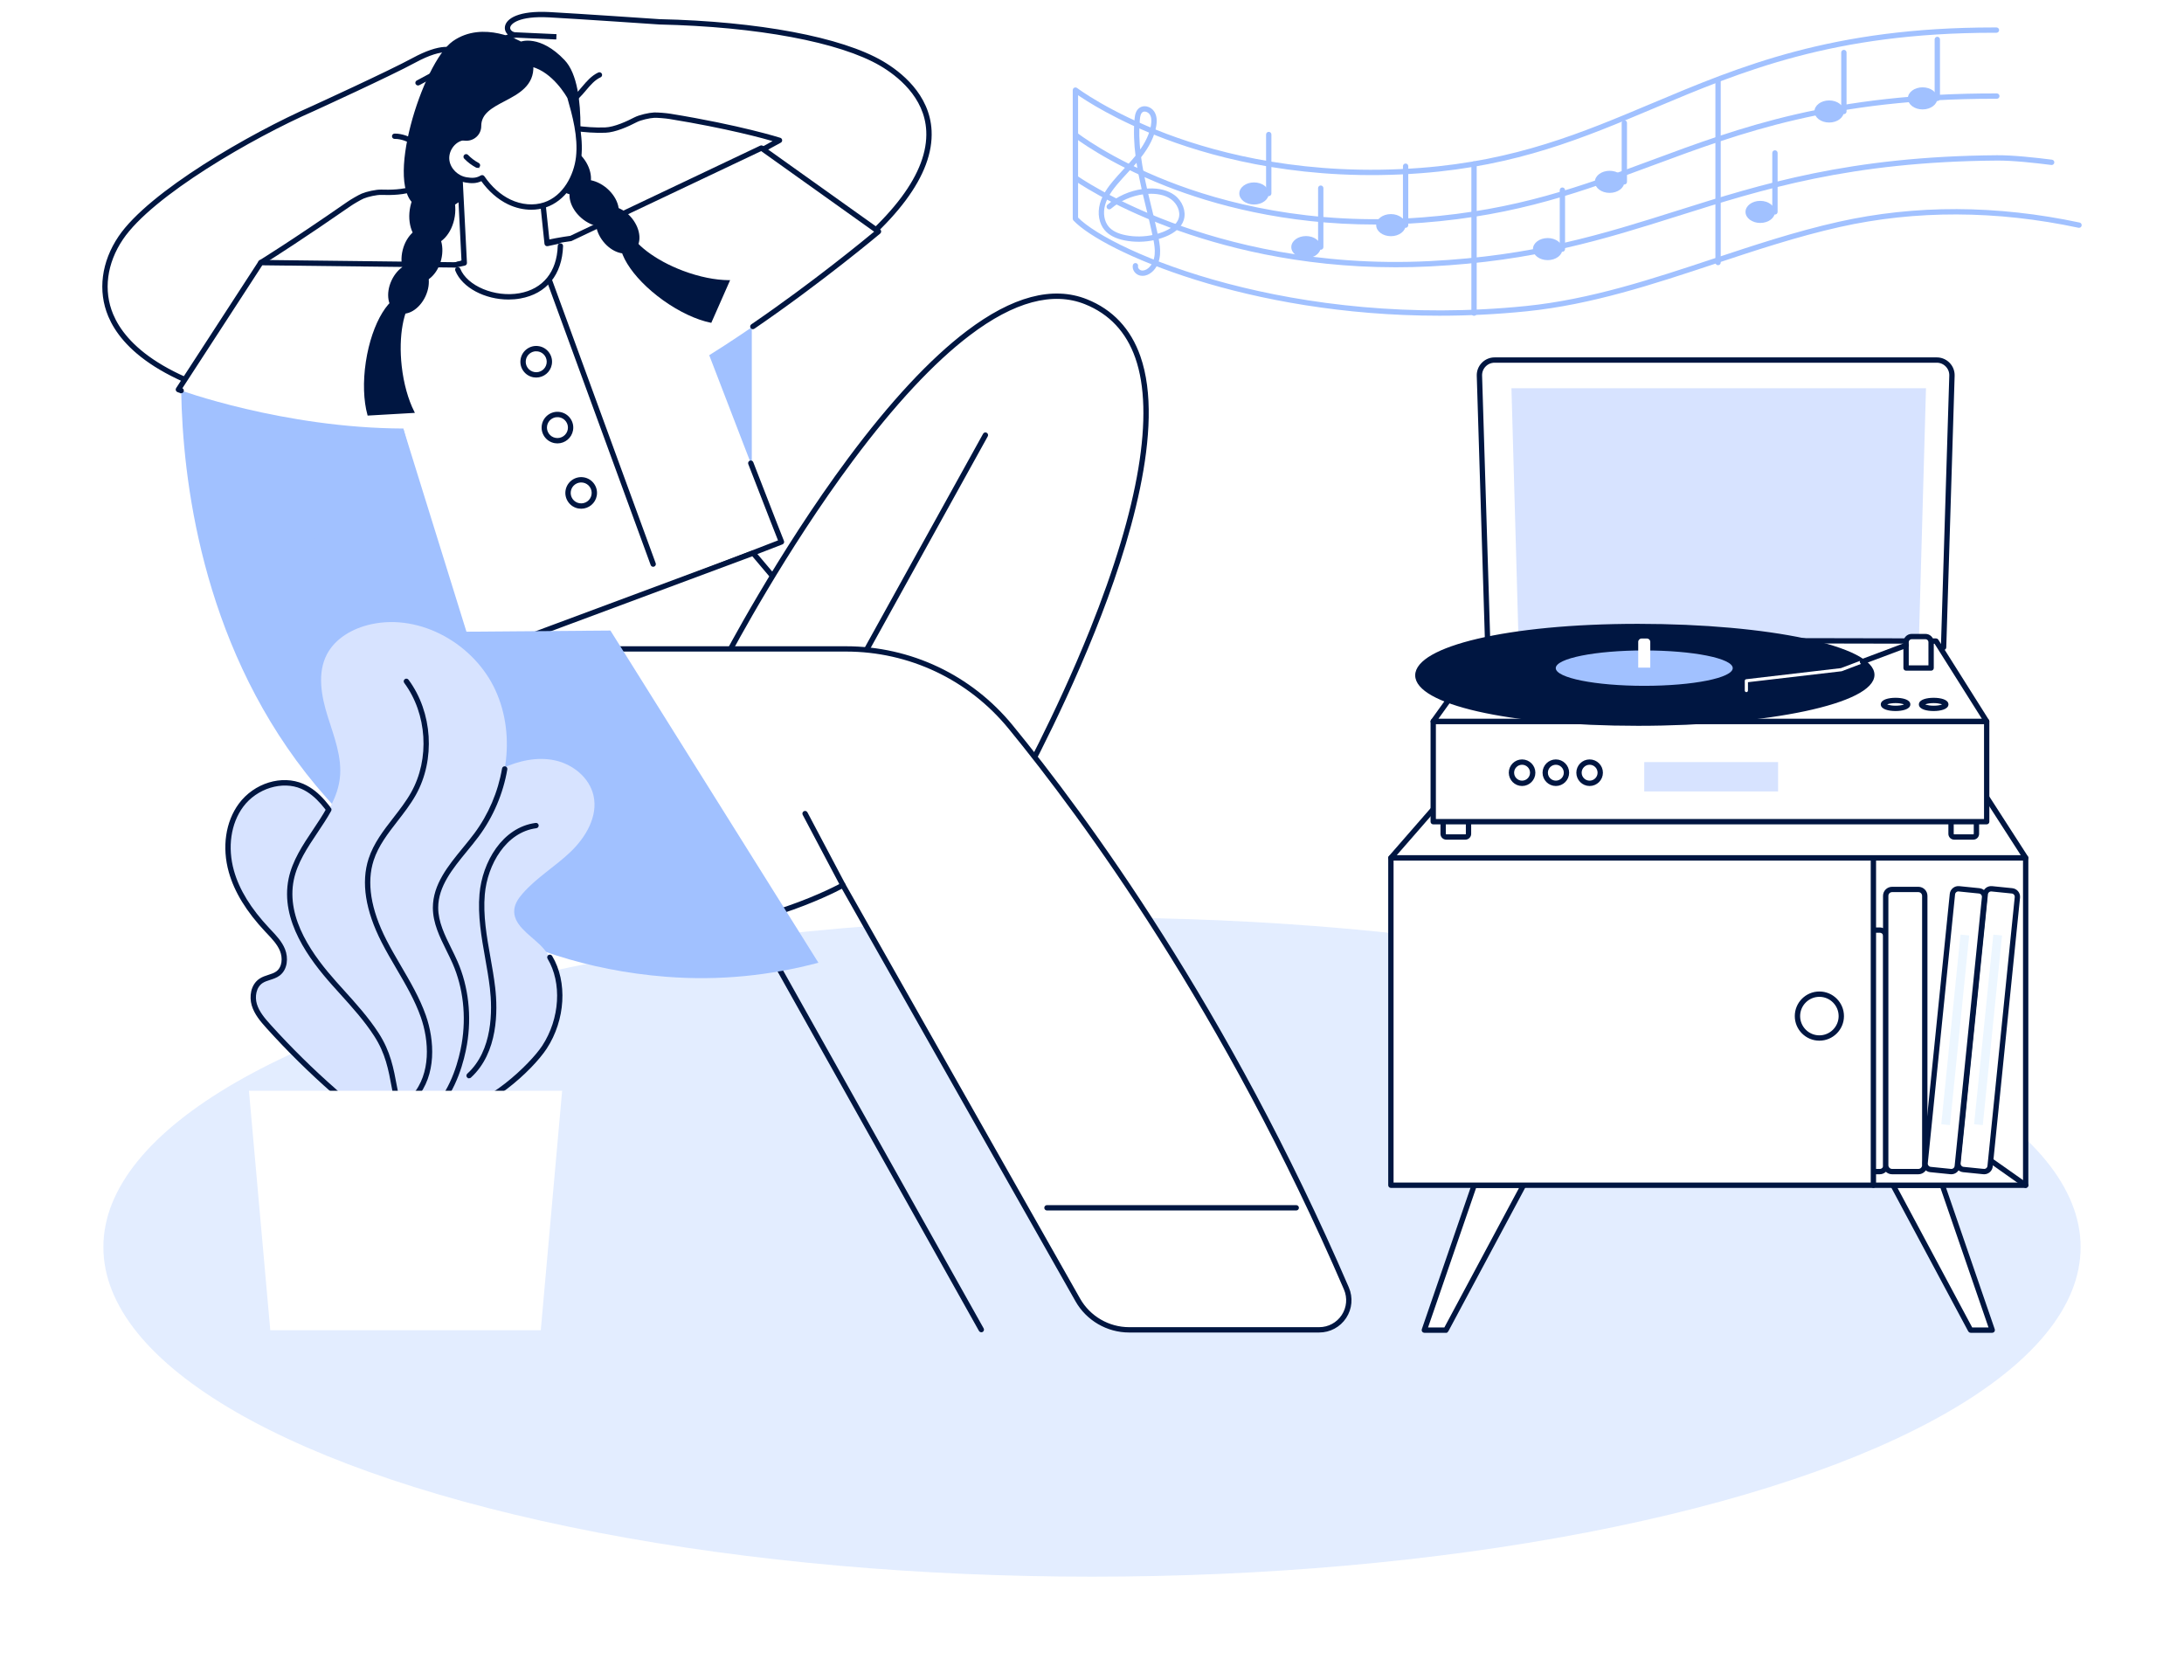 <svg width="169" height="130" viewBox="0 0 169 130" fill="none" xmlns="http://www.w3.org/2000/svg">
<g filter="url(#filter0_f_4238_4389)">
<ellipse cx="84.5" cy="96.5" rx="76.5" ry="25.5" fill="#A1C1FF" fill-opacity="0.3"/>
</g>
<path d="M58.174 25.134L14.176 25.588C14.176 25.588 9.955 62.95 44.731 73.965L58.174 61.022V25.134Z" fill="#A1C1FF"/>
<path d="M39.07 18.606C39.017 18.862 36.618 25.507 36.618 25.507C36.618 25.507 38.463 28.189 42.032 30.241C43.294 30.966 44.926 30.144 45.021 28.695C45.07 27.941 44.625 27.468 43.194 25.587L44.34 22.171L39.069 18.606H39.07Z" fill="white"/>
<path d="M43.194 25.71C43.181 25.71 43.168 25.708 43.155 25.704C43.091 25.683 43.057 25.613 43.078 25.549L44.195 22.221L39.138 18.801C38.8 19.823 36.959 24.924 36.733 25.55C36.71 25.613 36.64 25.647 36.576 25.623C36.512 25.601 36.479 25.53 36.502 25.466C37.463 22.805 38.908 18.775 38.949 18.582C38.958 18.542 38.986 18.508 39.024 18.493C39.062 18.478 39.105 18.482 39.139 18.505L44.41 22.07C44.456 22.1 44.475 22.158 44.457 22.21L43.311 25.627C43.294 25.678 43.246 25.71 43.194 25.71Z" fill="#001641" stroke="#001641" stroke-width="0.167" stroke-miterlimit="10"/>
<path d="M39.177 18.255L38.806 20.322C38.806 20.322 36.603 20.106 36.449 18.243C36.309 16.535 38.111 15.729 39.026 17.349C39.181 17.623 39.233 17.945 39.177 18.255Z" fill="white"/>
<path d="M38.806 20.444C38.803 20.444 38.799 20.444 38.794 20.444C38.771 20.442 36.487 20.196 36.327 18.253C36.255 17.378 36.69 16.616 37.386 16.403C37.9 16.245 38.629 16.395 39.133 17.289C39.3 17.585 39.359 17.936 39.298 18.277L38.927 20.343C38.916 20.403 38.865 20.444 38.806 20.444H38.806ZM37.756 16.592C37.657 16.592 37.557 16.607 37.458 16.637C36.98 16.784 36.498 17.346 36.571 18.233C36.697 19.757 38.264 20.114 38.705 20.184L39.056 18.233C39.107 17.949 39.058 17.656 38.918 17.409C38.622 16.885 38.195 16.592 37.755 16.592L37.756 16.592Z" fill="#001641"/>
<path d="M39.177 18.255H39.178M38.806 20.444C38.803 20.444 38.799 20.444 38.794 20.444C38.771 20.442 36.487 20.196 36.327 18.253C36.255 17.378 36.69 16.616 37.386 16.403C37.9 16.245 38.629 16.395 39.133 17.289C39.3 17.585 39.359 17.936 39.298 18.277L38.927 20.343C38.916 20.403 38.865 20.444 38.806 20.444H38.806ZM37.756 16.592C37.657 16.592 37.557 16.607 37.458 16.637C36.98 16.784 36.498 17.346 36.571 18.233C36.697 19.757 38.264 20.114 38.705 20.184L39.056 18.233C39.107 17.949 39.058 17.656 38.918 17.409C38.622 16.885 38.195 16.592 37.755 16.592L37.756 16.592Z" stroke="#001641" stroke-width="0.167" stroke-miterlimit="10"/>
<path d="M38.509 19.562C38.45 19.562 38.397 19.519 38.388 19.459C38.307 18.961 37.953 18.516 37.485 18.324C37.423 18.298 37.393 18.226 37.419 18.164C37.444 18.101 37.516 18.071 37.578 18.097C38.124 18.32 38.536 18.84 38.63 19.42C38.641 19.487 38.596 19.55 38.529 19.561C38.522 19.562 38.515 19.562 38.509 19.562H38.509Z" fill="#001641" stroke="#001641" stroke-width="0.167" stroke-miterlimit="10"/>
<path d="M51.842 9.004C57.311 9.894 60.319 10.859 60.319 10.859C60.319 10.859 43.431 19.966 41.047 23.808C41.047 23.808 51.592 29.927 63.567 21.266C75.541 12.605 72.202 7.253 68.215 4.912C64.689 2.843 57.601 1.834 51.023 1.687C51.023 1.687 44.643 1.251 42.503 1.137C38.884 0.944 38.816 2.506 39.842 2.718C39.842 2.718 37.455 3.229 38.723 4.5C38.723 4.5 36.422 5.324 38.596 6.406C38.596 6.406 36.717 7.486 39.344 8.152C40.393 8.418 41.573 8.553 41.573 8.553C41.573 8.553 41.369 9.222 42.43 9.513C43.492 9.804 45.29 10.123 46.839 10.064C47.591 10.036 48.594 9.572 49.184 9.265C49.526 9.086 50.245 8.925 50.614 8.909C50.876 8.897 51.538 8.953 51.842 9.003V9.004Z" fill="white"/>
<path d="M50.02 26.026C49.223 26.026 48.481 25.98 47.804 25.907C43.692 25.462 41.013 23.93 40.986 23.914C40.958 23.898 40.937 23.87 40.929 23.838C40.92 23.806 40.926 23.772 40.943 23.744C43.183 20.134 57.784 12.098 60.001 10.892C59.135 10.637 56.288 9.852 51.823 9.126C51.52 9.076 50.87 9.021 50.619 9.033C50.262 9.049 49.556 9.21 49.241 9.375C48.56 9.73 47.592 10.16 46.843 10.188C45.276 10.248 43.469 9.926 42.398 9.632C41.968 9.515 41.676 9.321 41.532 9.059C41.448 8.906 41.432 8.763 41.436 8.661C41.104 8.619 40.162 8.487 39.314 8.272C38.371 8.033 37.885 7.716 37.828 7.302C37.775 6.918 38.13 6.588 38.356 6.419C37.794 6.106 37.519 5.773 37.54 5.428C37.569 4.936 38.203 4.594 38.514 4.454C38.264 4.158 38.178 3.872 38.258 3.601C38.4 3.12 39.049 2.834 39.464 2.698C39.242 2.553 39.121 2.328 39.153 2.082C39.227 1.512 40.15 0.891 42.509 1.016C44.625 1.129 50.967 1.562 51.031 1.566C58.66 1.736 65.109 2.948 68.277 4.808C69.612 5.591 71.87 7.323 72.004 10.12C72.163 13.453 69.349 17.237 63.639 21.367C58.532 25.06 53.69 26.027 50.021 26.027L50.02 26.026ZM41.223 23.764C41.769 24.054 44.251 25.278 47.842 25.664C51.588 26.069 57.345 25.615 63.495 21.167C69.133 17.089 71.913 13.376 71.758 10.132C71.63 7.449 69.444 5.777 68.153 5.019C65.019 3.18 58.614 1.98 51.02 1.811C50.95 1.806 44.611 1.373 42.496 1.261C40.147 1.135 39.442 1.764 39.397 2.113C39.368 2.336 39.561 2.536 39.867 2.599C39.924 2.611 39.965 2.661 39.965 2.719C39.966 2.777 39.925 2.827 39.868 2.839C39.533 2.911 38.632 3.201 38.493 3.671C38.429 3.889 38.535 4.139 38.81 4.414C38.839 4.444 38.852 4.487 38.843 4.528C38.833 4.569 38.804 4.603 38.765 4.617C38.5 4.712 37.808 5.045 37.785 5.443C37.769 5.712 38.068 6.007 38.65 6.297C38.691 6.317 38.717 6.357 38.718 6.403C38.72 6.448 38.696 6.49 38.657 6.513C38.479 6.616 38.027 6.952 38.071 7.269C38.1 7.475 38.349 7.774 39.375 8.034C40.403 8.295 41.576 8.431 41.588 8.432C41.624 8.436 41.656 8.456 41.676 8.487C41.697 8.518 41.702 8.555 41.691 8.59C41.689 8.596 41.645 8.759 41.75 8.945C41.862 9.145 42.102 9.297 42.463 9.395C43.518 9.685 45.295 10.002 46.835 9.943C47.575 9.915 48.589 9.438 49.127 9.157C49.484 8.971 50.217 8.805 50.609 8.787C50.877 8.774 51.543 8.831 51.862 8.882C57.277 9.764 60.326 10.732 60.356 10.742C60.403 10.757 60.437 10.799 60.441 10.848C60.446 10.897 60.421 10.943 60.377 10.967C60.21 11.057 43.808 19.931 41.223 23.763V23.764Z" fill="#001641" stroke="#001641" stroke-width="0.167" stroke-miterlimit="10"/>
<path d="M42.855 8.274C42.565 8.274 42.292 8.243 42.063 8.21C41.996 8.2 41.95 8.138 41.96 8.07C41.969 8.004 42.032 7.956 42.099 7.967C42.618 8.043 43.381 8.107 43.998 7.787C44.433 7.562 44.753 7.183 45.093 6.782C45.449 6.36 45.819 5.923 46.334 5.685C46.396 5.657 46.469 5.683 46.497 5.745C46.526 5.807 46.499 5.88 46.437 5.908C45.971 6.123 45.635 6.521 45.279 6.941C44.94 7.343 44.588 7.759 44.11 8.006C43.711 8.213 43.266 8.275 42.855 8.275L42.855 8.274Z" fill="#001641" stroke="#001641" stroke-width="0.167" stroke-miterlimit="10"/>
<path d="M42.471 6.968H42.468C41.7 6.949 40.87 6.845 40.066 6.745C39.557 6.681 39.077 6.621 38.611 6.581C38.544 6.574 38.493 6.515 38.5 6.448C38.505 6.38 38.563 6.328 38.632 6.336C39.104 6.377 39.608 6.44 40.097 6.501C40.894 6.601 41.719 6.703 42.474 6.722C42.542 6.724 42.596 6.78 42.594 6.848C42.593 6.915 42.538 6.968 42.472 6.968L42.471 6.968Z" fill="#001641" stroke="#001641" stroke-width="0.167" stroke-miterlimit="10"/>
<path d="M42.638 4.879C42.638 4.879 42.635 4.879 42.633 4.879C41.988 4.851 41.343 4.802 40.718 4.753C40.097 4.705 39.454 4.656 38.813 4.628C38.745 4.625 38.693 4.568 38.695 4.501C38.698 4.433 38.759 4.378 38.823 4.383C39.468 4.41 40.114 4.46 40.737 4.508C41.359 4.556 42.002 4.606 42.643 4.633C42.711 4.636 42.763 4.693 42.761 4.761C42.758 4.827 42.703 4.879 42.638 4.879Z" fill="#001641" stroke="#001641" stroke-width="0.167" stroke-miterlimit="10"/>
<path d="M42.964 2.968C42.964 2.968 40.399 2.852 39.721 2.82C39.653 2.816 39.602 2.759 39.605 2.691C39.608 2.623 39.668 2.57 39.734 2.574C40.411 2.607 42.976 2.723 42.976 2.723L42.965 2.968H42.964Z" fill="#001641" stroke="#001641" stroke-width="0.167" stroke-miterlimit="10"/>
<path d="M27 15.784C22.449 18.94 20.185 20.319 20.185 20.319C20.185 20.319 39.263 22.402 43.135 24.498C43.135 24.498 36.243 34.172 21.697 31.51C7.151 28.847 6.757 22.234 9.345 18.406C11.631 15.022 19.262 10.57 24.221 8.398C24.221 8.398 30.148 5.692 32.029 4.669C35.211 2.938 35.947 4.318 35.112 4.951C35.112 4.951 37.487 4.385 36.891 6.077C36.891 6.077 39.324 5.83 37.83 7.741C37.83 7.741 39.991 7.909 37.908 9.64C37.077 10.331 36.071 10.961 36.071 10.961C36.071 10.961 36.544 11.476 35.713 12.195C34.881 12.914 33.396 13.977 31.973 14.59C31.281 14.887 30.176 14.901 29.511 14.877C29.126 14.863 28.407 15.028 28.067 15.171C27.826 15.273 27.253 15.609 27 15.785V15.784Z" fill="white"/>
<path d="M26.602 32.092C25.074 32.092 23.431 31.953 21.675 31.631C12.54 29.959 9.444 26.802 8.455 24.448C7.641 22.51 7.928 20.283 9.243 18.337C11.569 14.897 19.373 10.388 24.172 8.285C24.23 8.259 30.114 5.57 31.97 4.56C34.045 3.432 35.147 3.596 35.459 4.079C35.593 4.287 35.582 4.541 35.444 4.768C35.878 4.713 36.587 4.691 36.923 5.064C37.112 5.274 37.158 5.569 37.06 5.944C37.402 5.935 38.122 5.972 38.36 6.404C38.527 6.707 38.423 7.125 38.051 7.65C38.328 7.704 38.792 7.85 38.91 8.22C39.037 8.617 38.735 9.112 37.987 9.734C37.316 10.292 36.523 10.816 36.241 10.997C36.288 11.087 36.336 11.224 36.326 11.397C36.309 11.697 36.129 11.996 35.792 12.287C34.953 13.014 33.461 14.081 32.021 14.702C31.332 14.999 30.273 15.027 29.506 14.999C29.139 14.985 28.446 15.144 28.114 15.284C27.884 15.381 27.321 15.71 27.069 15.885C23.494 18.364 21.309 19.76 20.55 20.235C23.25 20.539 39.587 22.439 43.192 24.39C43.223 24.407 43.245 24.436 43.253 24.471C43.261 24.505 43.254 24.541 43.234 24.569C43.217 24.594 41.455 27.033 37.932 29.108C35.439 30.576 31.644 32.09 26.602 32.091L26.602 32.092ZM34.534 3.956C34.026 3.956 33.236 4.152 32.087 4.777C30.224 5.79 24.332 8.483 24.272 8.509C19.498 10.601 11.744 15.075 9.446 18.475C8.179 20.35 7.9 22.493 8.681 24.353C9.646 26.651 12.691 29.737 21.718 31.39C29.196 32.758 34.595 30.79 37.808 28.898C40.855 27.103 42.561 25.041 42.948 24.541C38.867 22.502 20.359 20.462 20.171 20.441C20.119 20.436 20.076 20.397 20.064 20.346C20.053 20.294 20.076 20.241 20.121 20.214C20.143 20.2 22.436 18.801 26.929 15.684C27.195 15.499 27.772 15.163 28.02 15.058C28.381 14.906 29.113 14.739 29.516 14.754C30.123 14.777 31.244 14.77 31.924 14.477C33.338 13.868 34.805 12.817 35.632 12.102C35.917 11.856 36.068 11.614 36.082 11.384C36.094 11.173 35.982 11.045 35.981 11.044C35.956 11.017 35.945 10.98 35.95 10.945C35.955 10.908 35.975 10.876 36.007 10.857C36.017 10.851 37.016 10.224 37.831 9.546C38.644 8.871 38.739 8.493 38.677 8.295C38.58 7.99 38.026 7.881 37.822 7.864C37.776 7.861 37.737 7.833 37.719 7.791C37.701 7.75 37.707 7.702 37.735 7.666C38.134 7.155 38.277 6.76 38.147 6.524C37.954 6.175 37.185 6.171 36.905 6.199C36.863 6.203 36.822 6.186 36.796 6.153C36.77 6.12 36.763 6.076 36.777 6.036C36.905 5.67 36.894 5.399 36.742 5.23C36.414 4.865 35.475 4.991 35.141 5.071C35.085 5.084 35.026 5.056 35.002 5.004C34.977 4.951 34.992 4.889 35.038 4.854C35.287 4.666 35.375 4.403 35.253 4.214C35.168 4.082 34.941 3.957 34.535 3.957L34.534 3.956Z" fill="#001641" stroke="#001641" stroke-width="0.167" stroke-miterlimit="10"/>
<path d="M33.61 11.559C33.589 11.559 33.567 11.559 33.544 11.557C33.006 11.54 32.51 11.316 32.029 11.1C31.527 10.873 31.054 10.655 30.539 10.665H30.537C30.47 10.665 30.415 10.611 30.415 10.544C30.413 10.476 30.468 10.42 30.536 10.42C31.106 10.414 31.626 10.648 32.13 10.876C32.61 11.092 33.063 11.296 33.552 11.312C34.244 11.334 34.907 10.949 35.343 10.657C35.399 10.619 35.476 10.634 35.514 10.69C35.551 10.746 35.536 10.823 35.48 10.861C35.029 11.162 34.351 11.559 33.611 11.559H33.61Z" fill="#001641" stroke="#001641" stroke-width="0.167" stroke-miterlimit="10"/>
<path d="M34.523 9.927C34.479 9.927 34.435 9.903 34.413 9.86C34.383 9.8 34.407 9.725 34.467 9.695C35.141 9.353 35.841 8.905 36.518 8.472C36.932 8.207 37.36 7.933 37.767 7.693C37.826 7.659 37.901 7.679 37.936 7.737C37.971 7.796 37.95 7.871 37.892 7.905C37.489 8.142 37.082 8.403 36.651 8.679C35.969 9.115 35.264 9.567 34.579 9.914C34.561 9.923 34.542 9.927 34.524 9.927H34.523Z" fill="#001641" stroke="#001641" stroke-width="0.167" stroke-miterlimit="10"/>
<path d="M33.47 8.115C33.426 8.115 33.384 8.091 33.362 8.049C33.33 7.99 33.353 7.915 33.413 7.883C33.98 7.583 34.538 7.262 35.079 6.95C35.621 6.639 36.181 6.316 36.752 6.014C36.812 5.982 36.886 6.005 36.918 6.065C36.95 6.125 36.927 6.199 36.867 6.231C36.3 6.531 35.742 6.853 35.201 7.164C34.659 7.476 34.099 7.799 33.528 8.101C33.509 8.11 33.49 8.115 33.47 8.115V8.115Z" fill="#001641" stroke="#001641" stroke-width="0.167" stroke-miterlimit="10"/>
<path d="M32.346 6.533C32.302 6.533 32.259 6.51 32.237 6.468C32.205 6.409 32.228 6.334 32.288 6.302C32.587 6.142 33.153 5.84 33.719 5.538C34.285 5.235 34.85 4.934 35.149 4.774C35.209 4.741 35.284 4.764 35.316 4.824C35.348 4.884 35.325 4.958 35.265 4.99C34.967 5.151 34.401 5.452 33.834 5.755C33.269 6.057 32.703 6.359 32.404 6.519C32.385 6.529 32.365 6.533 32.346 6.533Z" fill="#001641" stroke="#001641" stroke-width="0.167" stroke-miterlimit="10"/>
<path d="M60.472 41.931L36.788 51.079C36.788 51.079 33.223 40.683 31.208 33.158C21.911 33.126 13.802 30.144 13.802 30.144L20.186 20.319L35.26 20.497C35.26 20.497 41.374 18.811 44.187 18.449C44.194 18.448 58.922 11.452 58.922 11.452L67.982 17.912C67.982 17.912 61.293 23.493 54.88 27.485C59.266 38.91 60.473 41.931 60.473 41.931H60.472Z" fill="white"/>
<path d="M41.216 49.492C41.167 49.492 41.12 49.462 41.102 49.413C41.078 49.35 41.109 49.279 41.172 49.254L60.312 41.862C60.144 41.437 59.489 39.779 57.981 35.882C57.957 35.819 57.988 35.748 58.052 35.724C58.115 35.699 58.186 35.73 58.211 35.794C59.99 40.393 60.58 41.871 60.586 41.886C60.598 41.916 60.597 41.95 60.584 41.981C60.571 42.011 60.546 42.034 60.515 42.046L41.261 49.483C41.246 49.489 41.231 49.491 41.216 49.491V49.492Z" fill="#001641" stroke="#001641" stroke-width="0.167" stroke-miterlimit="10"/>
<path d="M14.021 30.345C14.008 30.345 13.995 30.343 13.981 30.338C13.835 30.288 13.759 30.26 13.759 30.26C13.724 30.247 13.696 30.218 13.685 30.183C13.673 30.148 13.678 30.109 13.698 30.077L20.082 20.252C20.105 20.217 20.146 20.195 20.186 20.196L35.243 20.374C35.6 20.276 41.427 18.686 44.151 18.33C44.697 18.073 58.724 11.41 58.868 11.342C58.908 11.323 58.955 11.327 58.991 11.353L68.052 17.813C68.082 17.835 68.101 17.87 68.103 17.908C68.105 17.946 68.088 17.983 68.059 18.007C68.015 18.044 63.557 21.791 58.325 25.368C58.269 25.407 58.192 25.392 58.154 25.337C58.116 25.281 58.13 25.204 58.186 25.166C62.927 21.924 67.03 18.545 67.779 17.921L58.907 11.595C49.12 16.244 44.218 18.57 44.201 18.572C41.429 18.93 35.352 20.599 35.291 20.617C35.28 20.62 35.269 20.622 35.257 20.621L20.25 20.444L13.988 30.082C14.01 30.09 14.034 30.099 14.061 30.108C14.125 30.13 14.159 30.2 14.137 30.264C14.119 30.315 14.072 30.347 14.021 30.347L14.021 30.345Z" fill="#001641" stroke="#001641" stroke-width="0.167" stroke-miterlimit="10"/>
<path d="M50.544 43.773C50.494 43.773 50.447 43.743 50.428 43.692L42.374 21.672C42.351 21.609 42.383 21.538 42.447 21.514C42.511 21.491 42.581 21.524 42.605 21.587L50.659 43.608C50.683 43.671 50.65 43.742 50.586 43.766C50.572 43.77 50.558 43.773 50.544 43.773V43.773Z" fill="#001641" stroke="#001641" stroke-width="0.167" stroke-miterlimit="10"/>
<path d="M41.494 29.008C42.056 29.008 42.512 28.553 42.512 27.991C42.512 27.43 42.056 26.975 41.494 26.975C40.931 26.975 40.475 27.43 40.475 27.991C40.475 28.553 40.931 29.008 41.494 29.008Z" fill="white"/>
<path d="M41.493 29.13C41.429 29.13 41.364 29.125 41.298 29.114C40.997 29.062 40.736 28.896 40.56 28.648C40.384 28.399 40.316 28.097 40.369 27.797C40.476 27.178 41.068 26.762 41.688 26.869C41.989 26.921 42.25 27.086 42.426 27.335C42.602 27.584 42.67 27.886 42.617 28.186C42.521 28.739 42.038 29.13 41.493 29.13ZM41.493 27.097C41.066 27.097 40.687 27.404 40.611 27.838C40.571 28.074 40.624 28.311 40.761 28.506C40.899 28.701 41.105 28.831 41.341 28.872C41.827 28.956 42.292 28.63 42.376 28.144C42.417 27.909 42.364 27.672 42.226 27.477C42.089 27.282 41.883 27.152 41.647 27.111C41.596 27.102 41.544 27.098 41.493 27.098L41.493 27.097Z" fill="#001641"/>
<path d="M40.49 27.817H40.491M41.493 29.13C41.429 29.13 41.364 29.125 41.298 29.114C40.997 29.062 40.736 28.896 40.56 28.648C40.384 28.399 40.316 28.097 40.369 27.797C40.476 27.178 41.068 26.762 41.688 26.869C41.989 26.921 42.25 27.086 42.426 27.335C42.602 27.584 42.67 27.886 42.617 28.186C42.521 28.739 42.038 29.13 41.493 29.13ZM41.493 27.097C41.066 27.097 40.687 27.404 40.611 27.838C40.571 28.074 40.624 28.311 40.761 28.506C40.899 28.701 41.105 28.831 41.341 28.872C41.827 28.956 42.292 28.63 42.376 28.144C42.417 27.909 42.364 27.672 42.226 27.477C42.089 27.282 41.883 27.152 41.647 27.111C41.596 27.102 41.544 27.098 41.493 27.098L41.493 27.097Z" stroke="#001641" stroke-width="0.167" stroke-miterlimit="10"/>
<path d="M43.136 34.226C43.071 34.226 43.006 34.22 42.94 34.209C42.639 34.157 42.378 33.991 42.202 33.743C42.027 33.494 41.959 33.192 42.011 32.892C42.119 32.273 42.71 31.857 43.33 31.964C43.631 32.016 43.892 32.181 44.068 32.43C44.244 32.679 44.312 32.981 44.259 33.281C44.163 33.834 43.68 34.226 43.136 34.226ZM43.135 32.193C42.708 32.193 42.329 32.5 42.253 32.934C42.212 33.169 42.265 33.406 42.403 33.6C42.541 33.796 42.746 33.926 42.982 33.966C43.469 34.05 43.934 33.724 44.018 33.239C44.059 33.003 44.006 32.766 43.868 32.572C43.73 32.377 43.524 32.246 43.288 32.206C43.237 32.197 43.185 32.192 43.135 32.192V32.193Z" fill="#001641"/>
<path d="M42.132 32.912H42.133M43.136 34.226C43.071 34.226 43.006 34.22 42.94 34.209C42.639 34.157 42.378 33.991 42.202 33.743C42.027 33.494 41.959 33.192 42.011 32.892C42.119 32.273 42.71 31.857 43.33 31.964C43.631 32.016 43.892 32.181 44.068 32.43C44.244 32.679 44.312 32.981 44.259 33.281C44.163 33.834 43.68 34.226 43.136 34.226ZM43.135 32.193C42.708 32.193 42.329 32.5 42.253 32.934C42.212 33.169 42.265 33.406 42.403 33.6C42.541 33.796 42.746 33.926 42.982 33.966C43.469 34.05 43.934 33.724 44.018 33.239C44.059 33.003 44.006 32.766 43.868 32.572C43.73 32.377 43.524 32.246 43.288 32.206C43.237 32.197 43.185 32.192 43.135 32.192V32.193Z" stroke="#001641" stroke-width="0.167" stroke-miterlimit="10"/>
<path d="M44.973 39.158C45.535 39.158 45.991 38.703 45.991 38.141C45.991 37.58 45.535 37.125 44.973 37.125C44.41 37.125 43.954 37.58 43.954 38.141C43.954 38.703 44.41 39.158 44.973 39.158Z" fill="white"/>
<path d="M44.973 39.281C44.908 39.281 44.843 39.275 44.777 39.264C44.477 39.212 44.215 39.046 44.04 38.798C43.864 38.549 43.796 38.247 43.848 37.947C43.956 37.328 44.548 36.912 45.168 37.019C45.468 37.071 45.73 37.236 45.906 37.485C46.081 37.734 46.149 38.036 46.097 38.336C46.001 38.889 45.517 39.281 44.973 39.281ZM44.09 37.989C44.05 38.224 44.103 38.461 44.24 38.656C44.378 38.851 44.584 38.981 44.82 39.021C45.307 39.105 45.771 38.779 45.855 38.294C45.896 38.058 45.843 37.822 45.705 37.627C45.568 37.431 45.362 37.302 45.126 37.261C44.639 37.177 44.175 37.503 44.09 37.989Z" fill="#001641" stroke="#001641" stroke-width="0.167" stroke-miterlimit="10"/>
<path d="M40.303 3.304C40.303 3.304 37.403 1.632 35.093 3.252C32.782 4.872 29.688 14.657 32.359 15.908C34.919 17.106 36.7 14.295 36.7 14.295L44.578 13.366C44.578 13.366 45.574 6.756 43.627 4.706C41.754 2.734 40.302 3.305 40.302 3.305L40.303 3.304Z" fill="#001641" stroke="#001641" stroke-width="0.167" stroke-miterlimit="10"/>
<path d="M43.26 18.646L42.337 18.845L41.794 13.667C41.794 13.667 39.507 7.731 35.559 13.133L35.926 20.351L35.259 20.497C35.259 20.497 37.908 25.029 42.489 21.631C43.147 21.142 43.046 19.877 43.26 18.648L43.26 18.646Z" fill="white"/>
<path d="M39.346 23.093C37.561 23.093 35.83 22.202 35.31 20.914C35.285 20.851 35.315 20.779 35.378 20.754C35.441 20.729 35.512 20.759 35.538 20.822C36.095 22.203 38.276 23.114 40.204 22.773C42.069 22.442 43.176 21.077 43.243 19.027C43.245 18.96 43.3 18.908 43.365 18.908C43.367 18.908 43.368 18.908 43.369 18.908C43.437 18.91 43.49 18.967 43.488 19.035C43.418 21.211 42.237 22.662 40.247 23.015C39.949 23.068 39.647 23.093 39.346 23.093H39.346Z" fill="#001641" stroke="#001641" stroke-width="0.167" stroke-miterlimit="10"/>
<path d="M35.259 20.619C35.202 20.619 35.152 20.581 35.139 20.523C35.124 20.457 35.166 20.391 35.233 20.377L35.798 20.253L35.437 13.139C35.435 13.111 35.443 13.084 35.46 13.061C36.687 11.382 37.891 10.608 39.039 10.759C40.878 11.003 41.867 13.516 41.908 13.623C41.912 13.633 41.914 13.644 41.915 13.655L42.444 18.696L43.174 18.539C43.24 18.524 43.306 18.567 43.32 18.633C43.335 18.7 43.292 18.765 43.226 18.779L42.363 18.965C42.33 18.972 42.293 18.965 42.265 18.944C42.237 18.923 42.219 18.892 42.215 18.857L41.674 13.697C41.591 13.493 40.634 11.218 39.007 11.003C37.964 10.866 36.845 11.594 35.685 13.17L36.049 20.344C36.052 20.404 36.011 20.457 35.952 20.47L35.285 20.616C35.277 20.618 35.268 20.619 35.259 20.619L35.259 20.619Z" fill="#001641" stroke="#001641" stroke-width="0.167" stroke-miterlimit="10"/>
<path d="M47.547 17.076C48.063 16.477 47.779 15.386 46.913 14.64C46.046 13.894 44.926 13.774 44.41 14.373C43.894 14.972 44.179 16.062 45.045 16.808C45.911 17.555 47.032 17.674 47.547 17.076Z" fill="#001641" stroke="#001641" stroke-width="0.167" stroke-miterlimit="10"/>
<path d="M45.227 14.787C45.846 14.296 45.773 13.172 45.064 12.277C44.354 11.381 43.276 11.053 42.657 11.543C42.037 12.034 42.11 13.159 42.82 14.054C43.529 14.95 44.607 15.278 45.227 14.787Z" fill="#001641" stroke="#001641" stroke-width="0.167" stroke-miterlimit="10"/>
<path d="M49.002 19.319C49.585 18.858 49.516 17.801 48.849 16.959C48.182 16.117 47.169 15.809 46.586 16.27C46.004 16.732 46.072 17.788 46.74 18.63C47.407 19.472 48.42 19.781 49.002 19.319Z" fill="#001641" stroke="#001641" stroke-width="0.167" stroke-miterlimit="10"/>
<path d="M56.368 21.762C55.346 21.751 54.105 21.513 52.827 21.032C50.635 20.206 48.985 18.919 48.562 17.824C48.444 17.898 48.343 17.989 48.264 18.099C47.516 19.14 48.905 21.411 51.366 23.17C52.627 24.071 53.924 24.663 54.991 24.886L56.369 21.762L56.368 21.762Z" fill="#001641" stroke="#001641" stroke-width="0.167" stroke-miterlimit="10"/>
<path d="M37.308 13.753C37.844 14.533 38.549 15.214 39.404 15.625C40.259 16.035 41.27 16.155 42.169 15.853C43.673 15.348 44.596 13.754 44.775 12.181C44.954 10.607 44.531 9.033 44.098 7.509C44.098 7.509 42.942 5.327 41.05 4.928C41.375 7.798 37.029 7.409 37.033 9.749C37.034 10.325 36.532 10.749 35.96 10.677C35.844 10.662 35.737 10.667 35.642 10.698C34.931 10.931 34.459 11.717 34.575 12.456C34.69 13.194 35.338 13.801 36.077 13.922C36.494 13.99 36.889 14.011 37.308 13.753V13.753Z" fill="white"/>
<path d="M41.109 16.145C40.522 16.145 39.917 16.007 39.351 15.736C38.571 15.362 37.853 14.733 37.272 13.915C36.833 14.144 36.417 14.102 36.057 14.043C35.249 13.911 34.575 13.252 34.453 12.475C34.329 11.68 34.845 10.83 35.604 10.582C35.71 10.546 35.835 10.538 35.975 10.555C36.22 10.586 36.462 10.513 36.641 10.355C36.815 10.201 36.91 9.986 36.91 9.75C36.909 8.581 37.921 8.05 38.901 7.536C40.028 6.945 41.092 6.387 40.928 4.942C40.924 4.903 40.939 4.864 40.968 4.837C40.997 4.811 41.037 4.8 41.076 4.808C43.002 5.214 44.159 7.361 44.207 7.452C44.211 7.46 44.214 7.468 44.217 7.476C44.604 8.84 45.086 10.538 44.897 12.195C44.691 14.008 43.635 15.49 42.209 15.97C41.862 16.087 41.49 16.145 41.109 16.145V16.145ZM37.308 13.63C37.347 13.63 37.386 13.649 37.41 13.683C37.978 14.511 38.686 15.144 39.458 15.514C40.331 15.933 41.306 16.014 42.13 15.737C43.651 15.226 44.492 13.575 44.653 12.167C44.835 10.563 44.364 8.897 43.984 7.556C43.896 7.396 42.839 5.538 41.187 5.088C41.264 6.574 40.072 7.2 39.015 7.754C38.058 8.256 37.155 8.73 37.156 9.749C37.156 10.057 37.031 10.338 36.803 10.539C36.571 10.744 36.258 10.839 35.945 10.799C35.841 10.786 35.752 10.791 35.68 10.815C35.031 11.028 34.589 11.755 34.696 12.436C34.801 13.111 35.39 13.685 36.097 13.8C36.535 13.872 36.88 13.872 37.244 13.648C37.264 13.636 37.286 13.63 37.308 13.63V13.63Z" fill="#001641" stroke="#001641" stroke-width="0.167" stroke-miterlimit="10"/>
<path d="M36.948 12.916C36.928 12.916 36.909 12.912 36.89 12.901C36.552 12.722 36.246 12.492 35.981 12.216C35.934 12.166 35.936 12.089 35.985 12.042C36.034 11.995 36.111 11.996 36.158 12.046C36.405 12.302 36.69 12.517 37.005 12.684C37.065 12.716 37.088 12.79 37.056 12.85C37.034 12.892 36.991 12.915 36.947 12.915L36.948 12.916Z" fill="#001641" stroke="#001641" stroke-width="0.167" stroke-miterlimit="10"/>
<path d="M35.111 16.722C35.311 15.399 34.73 14.213 33.813 14.075C32.896 13.937 31.991 14.898 31.792 16.221C31.592 17.545 32.173 18.73 33.09 18.868C34.006 19.006 34.911 18.045 35.111 16.722Z" fill="#001641" stroke="#001641" stroke-width="0.167" stroke-miterlimit="10"/>
<path d="M34.059 20.073C34.339 18.948 33.935 17.88 33.157 17.686C32.378 17.492 31.52 18.247 31.24 19.371C30.96 20.495 31.364 21.564 32.143 21.757C32.921 21.951 33.779 21.197 34.059 20.073Z" fill="#001641" stroke="#001641" stroke-width="0.167" stroke-miterlimit="10"/>
<path d="M32.849 22.89C33.307 21.901 33.124 20.843 32.44 20.526C31.756 20.209 30.83 20.752 30.372 21.74C29.913 22.729 30.096 23.787 30.78 24.104C31.464 24.421 32.39 23.878 32.849 22.89Z" fill="#001641" stroke="#001641" stroke-width="0.167" stroke-miterlimit="10"/>
<path d="M31.973 31.871C31.511 30.945 31.156 29.716 31.002 28.342C30.739 25.985 31.143 23.903 31.939 23.016C31.818 22.944 31.689 22.895 31.553 22.875C30.265 22.682 28.85 24.981 28.392 28.011C28.157 29.563 28.22 31.006 28.51 32.07L31.973 31.871Z" fill="#001641" stroke="#001641" stroke-width="0.167" stroke-miterlimit="10"/>
<path d="M62.995 48.379L40.196 57.776L37.238 50.629L58.28 42.8L62.995 48.379Z" fill="white"/>
<path d="M40.195 57.898C40.148 57.898 40.102 57.87 40.082 57.823L37.125 50.676C37.112 50.645 37.113 50.611 37.126 50.58C37.14 50.55 37.165 50.526 37.196 50.514L58.237 42.684C58.285 42.666 58.341 42.68 58.374 42.72L63.089 48.298C63.114 48.328 63.123 48.369 63.114 48.407C63.105 48.444 63.078 48.476 63.042 48.491L40.243 57.889C40.228 57.895 40.212 57.898 40.196 57.898L40.195 57.898ZM37.4 50.7L40.262 57.616L62.792 48.329L58.242 42.945L37.401 50.7H37.4Z" fill="#001641" stroke="#001641" stroke-width="0.167" stroke-miterlimit="10"/>
<path d="M56.049 51.117C56.049 51.117 72.773 18.855 84.029 23.348C97.221 28.614 78.236 62.016 78.236 62.016L56.049 51.117Z" fill="white"/>
<path d="M78.236 62.139C78.218 62.139 78.2 62.135 78.182 62.126L55.995 51.227C55.965 51.212 55.942 51.187 55.932 51.155C55.922 51.123 55.924 51.089 55.94 51.06C55.982 50.979 60.19 42.9 65.72 35.474C68.971 31.107 72.038 27.817 74.835 25.693C78.356 23.018 81.465 22.191 84.075 23.233C86.051 24.022 87.427 25.488 88.164 27.591C90.094 33.097 87.317 42.186 84.648 48.84C81.762 56.037 78.377 62.016 78.344 62.076C78.322 62.115 78.28 62.138 78.237 62.138L78.236 62.139ZM56.216 51.062L78.186 61.855C78.642 61.04 81.745 55.418 84.421 48.747C88.225 39.261 89.439 31.974 87.932 27.673C87.219 25.64 85.891 24.223 83.983 23.461C81.459 22.453 78.43 23.27 74.983 25.889C72.204 27.999 69.154 31.273 65.916 35.62C60.751 42.557 56.742 50.063 56.215 51.062L56.216 51.062Z" fill="#001641" stroke="#001641" stroke-width="0.167" stroke-miterlimit="10"/>
<path d="M65.888 52.513C65.868 52.513 65.847 52.508 65.829 52.497C65.769 52.464 65.748 52.389 65.781 52.33L76.145 33.607C76.177 33.547 76.252 33.526 76.311 33.559C76.37 33.592 76.392 33.666 76.359 33.725L65.995 52.449C65.973 52.49 65.931 52.513 65.888 52.513Z" fill="#001641" stroke="#001641" stroke-width="0.167" stroke-miterlimit="10"/>
<path d="M65.46 50.211C70.397 50.211 75.07 52.427 78.195 56.241C84.432 63.854 95.068 78.558 104.186 99.698C104.839 101.212 103.732 102.9 102.079 102.9H87.375C85.729 102.9 84.21 102.015 83.4 100.585L65.226 68.494C65.226 68.494 58.765 72.132 50.885 72.092C50.377 72.089 49.628 71.605 49.235 71.604L35.872 50.212H65.46V50.211Z" fill="white"/>
<path d="M102.079 103.023H87.375C85.688 103.023 84.123 102.111 83.293 100.645L65.178 68.659C64.302 69.125 58.227 72.215 51.011 72.215C50.968 72.215 50.926 72.215 50.883 72.215C50.59 72.213 50.246 72.074 49.913 71.939C49.646 71.83 49.394 71.727 49.233 71.727C49.191 71.727 49.151 71.705 49.129 71.669L35.766 50.277C35.743 50.239 35.741 50.192 35.763 50.153C35.785 50.114 35.826 50.09 35.87 50.09H65.46C70.45 50.09 75.126 52.304 78.289 56.164C84.01 63.147 94.995 78.082 104.298 99.65C104.621 100.4 104.547 101.254 104.099 101.936C103.651 102.617 102.896 103.023 102.079 103.023V103.023ZM65.226 68.37C65.269 68.37 65.31 68.393 65.333 68.433L83.507 100.524C84.294 101.913 85.776 102.777 87.376 102.777H102.08C102.814 102.777 103.492 102.411 103.894 101.8C104.297 101.187 104.363 100.42 104.073 99.746C94.783 78.205 83.813 63.291 78.1 56.318C74.984 52.515 70.377 50.333 65.461 50.333H36.093L49.305 71.484C49.502 71.505 49.748 71.605 50.006 71.709C50.317 71.836 50.639 71.966 50.885 71.968C58.646 72.005 65.101 68.422 65.165 68.386C65.184 68.375 65.205 68.37 65.226 68.37Z" fill="#001641" stroke="#001641" stroke-width="0.167" stroke-miterlimit="10"/>
<path d="M65.226 68.616C65.182 68.616 65.139 68.592 65.117 68.551L62.188 63.011C62.156 62.951 62.179 62.877 62.239 62.845C62.299 62.813 62.373 62.836 62.405 62.896L65.335 68.436C65.366 68.496 65.343 68.57 65.283 68.602C65.265 68.612 65.245 68.617 65.226 68.617V68.616Z" fill="#001641" stroke="#001641" stroke-width="0.167" stroke-miterlimit="10"/>
<path d="M100.304 93.58H81.014C80.946 93.58 80.892 93.524 80.892 93.457C80.892 93.389 80.946 93.334 81.014 93.334H100.304C100.372 93.334 100.427 93.389 100.427 93.457C100.427 93.524 100.372 93.58 100.304 93.58Z" fill="#001641" stroke="#001641" stroke-width="0.167" stroke-miterlimit="10"/>
<path d="M75.935 103.008C75.892 103.008 75.85 102.986 75.828 102.946L59.667 74.106C59.634 74.047 59.655 73.972 59.714 73.939C59.774 73.905 59.849 73.927 59.881 73.986L76.042 102.826C76.076 102.885 76.054 102.959 75.995 102.993C75.976 103.003 75.956 103.008 75.935 103.008Z" fill="#001641" stroke="#001641" stroke-width="0.167" stroke-miterlimit="10"/>
<path d="M47.235 48.79L63.33 74.495C59.659 75.466 55.715 75.91 51.533 75.579C27.005 73.644 18.261 50.27 17.72 49.244C18.27 49.52 31.207 33.159 31.207 33.159L36.094 48.879L47.235 48.79V48.79Z" fill="#A1C1FF"/>
<path d="M20.792 79.436C20.334 78.93 19.873 78.394 19.679 77.741C19.484 77.087 19.63 76.282 20.195 75.901C20.596 75.631 21.132 75.615 21.517 75.323C22.042 74.925 22.109 74.13 21.863 73.52C21.617 72.909 21.132 72.434 20.681 71.954C19.458 70.651 18.389 69.149 17.904 67.428C17.42 65.708 17.588 63.742 18.651 62.306C19.715 60.87 21.76 60.133 23.398 60.847C24.608 61.375 25.4 62.533 26.126 63.634C27.957 66.411 29.796 69.201 31.185 72.223C32.575 75.245 33.507 78.533 33.423 81.858C33.392 83.068 33.217 84.305 32.636 85.367C32.055 86.429 31.009 87.292 29.803 87.398C27.853 87.569 27.106 85.524 25.867 84.438C24.079 82.871 22.384 81.2 20.791 79.436L20.792 79.436Z" fill="#D7E3FF"/>
<path d="M29.575 87.531C28.287 87.531 27.527 86.578 26.791 85.654C26.474 85.257 26.147 84.846 25.787 84.53C24.008 82.971 22.296 81.285 20.7 79.518C20.212 78.978 19.758 78.438 19.56 77.775C19.37 77.135 19.466 76.243 20.126 75.799C20.333 75.66 20.567 75.585 20.794 75.512C21.032 75.436 21.258 75.363 21.442 75.224C21.933 74.853 21.967 74.108 21.748 73.565C21.535 73.035 21.121 72.598 20.721 72.175L20.591 72.038C19.133 70.484 18.215 68.987 17.785 67.461C17.25 65.559 17.536 63.604 18.552 62.232C19.712 60.667 21.816 60.023 23.447 60.734C24.73 61.294 25.561 62.554 26.228 63.566C28.034 66.304 29.901 69.135 31.296 72.171C32.865 75.583 33.622 78.844 33.545 81.86C33.507 83.363 33.252 84.495 32.743 85.425C32.092 86.616 30.97 87.418 29.813 87.52C29.731 87.527 29.651 87.53 29.573 87.53L29.575 87.531ZM20.883 79.354C22.472 81.114 24.176 82.793 25.949 84.346C26.326 84.676 26.66 85.095 26.983 85.501C27.758 86.472 28.49 87.391 29.793 87.275C30.869 87.181 31.917 86.427 32.53 85.308C33.019 84.414 33.264 83.316 33.301 81.855C33.377 78.876 32.628 75.652 31.075 72.275C29.686 69.255 27.825 66.433 26.024 63.702C25.375 62.717 24.566 61.491 23.35 60.96C21.847 60.304 19.826 60.927 18.751 62.379C17.779 63.69 17.508 65.565 18.023 67.395C18.442 68.882 19.341 70.345 20.771 71.87L20.9 72.007C21.316 72.446 21.746 72.9 21.977 73.474C22.23 74.104 22.179 74.974 21.591 75.42C21.373 75.585 21.117 75.667 20.869 75.746C20.648 75.817 20.44 75.884 20.264 76.003C19.73 76.362 19.625 77.131 19.796 77.706C19.979 78.319 20.414 78.835 20.883 79.354Z" fill="#001641" stroke="#001641" stroke-width="0.167" stroke-miterlimit="10"/>
<path d="M42.132 81.028C43.703 78.622 43.838 75.081 41.766 73.09C40.919 72.275 39.658 71.511 39.8 70.345C39.856 69.889 40.134 69.493 40.435 69.147C41.513 67.907 42.962 67.053 44.148 65.917C45.334 64.781 46.289 63.159 45.926 61.557C45.613 60.178 44.343 59.146 42.962 58.841C41.581 58.536 40.122 58.864 38.84 59.461C34.99 61.254 32.593 65.331 31.785 69.501C30.976 73.67 31.526 77.972 32.171 82.169C32.315 83.112 32.478 84.089 33.018 84.874C35.212 88.068 40.793 83.077 42.132 81.027V81.028Z" fill="#D7E3FF"/>
<path d="M34.992 86.038C34.113 86.038 33.415 85.671 32.917 84.945C32.345 84.111 32.181 83.045 32.05 82.189C31.386 77.866 30.857 73.641 31.665 69.477C31.767 68.95 31.895 68.424 32.045 67.912C32.064 67.846 32.133 67.809 32.197 67.828C32.263 67.847 32.3 67.916 32.281 67.981C32.133 68.486 32.007 69.005 31.906 69.524C31.106 73.648 31.632 77.85 32.292 82.151C32.427 83.027 32.579 84.019 33.12 84.805C33.576 85.47 34.215 85.801 35.026 85.792C37.583 85.762 41.094 82.392 42.029 80.961C43.412 78.846 43.581 76.04 42.443 74.137C42.408 74.078 42.427 74.003 42.485 73.969C42.543 73.934 42.619 73.953 42.654 74.011C43.838 75.992 43.667 78.905 42.235 81.096C41.149 82.757 37.621 86.008 35.029 86.038C35.016 86.038 35.004 86.038 34.992 86.038V86.038Z" fill="#001641" stroke="#001641" stroke-width="0.167" stroke-miterlimit="10"/>
<path d="M36.298 83.354C36.264 83.354 36.231 83.341 36.207 83.314C36.161 83.264 36.165 83.187 36.215 83.141C38.225 81.315 38.191 78.168 37.991 76.454C37.9 75.673 37.759 74.88 37.623 74.113C37.338 72.505 37.043 70.842 37.187 69.186C37.4 66.738 38.936 64.088 41.462 63.759C41.529 63.749 41.591 63.797 41.6 63.865C41.608 63.932 41.561 63.993 41.494 64.002C39.097 64.315 37.636 66.858 37.431 69.208C37.29 70.831 37.582 72.478 37.865 74.07C38.002 74.841 38.143 75.638 38.235 76.426C38.44 78.186 38.471 81.423 36.381 83.323C36.357 83.344 36.328 83.355 36.298 83.355L36.298 83.354Z" fill="#001641" stroke="#001641" stroke-width="0.167" stroke-miterlimit="10"/>
<path d="M35.216 74.479C34.61 73.088 33.701 71.747 33.703 70.23C33.706 68.034 35.563 66.37 36.873 64.606C39.222 61.447 39.98 57.03 38.354 53.445C36.729 49.859 32.566 47.461 28.72 48.303C27.326 48.608 25.952 49.37 25.294 50.636C24.535 52.093 24.866 53.865 25.356 55.432C25.847 56.999 26.488 58.595 26.296 60.226C25.955 63.118 23.127 65.178 22.535 68.03C21.92 70.991 23.857 73.844 25.87 76.103C27.004 77.375 28.202 78.618 29.13 80.055C30.193 81.702 30.319 83.172 30.69 85.025C31.086 86.998 32.412 87.225 33.706 85.809C34.93 84.469 35.627 82.559 35.929 80.796C36.292 78.679 36.077 76.453 35.216 74.479L35.216 74.479Z" fill="#D7E3FF"/>
<path d="M32.114 86.84C32.002 86.84 31.892 86.826 31.786 86.796C31.195 86.632 30.764 86.011 30.571 85.05C30.51 84.748 30.456 84.456 30.404 84.172C30.136 82.728 29.905 81.481 29.027 80.122C28.262 78.937 27.295 77.866 26.36 76.831C26.166 76.616 25.971 76.401 25.779 76.185C24.016 74.207 21.75 71.207 22.415 68.005C22.701 66.624 23.509 65.418 24.289 64.252C24.651 63.711 25.025 63.153 25.338 62.588C25.371 62.529 25.446 62.507 25.505 62.54C25.564 62.573 25.586 62.647 25.553 62.707C25.235 63.28 24.858 63.844 24.493 64.389C23.726 65.535 22.932 66.721 22.655 68.055C22.013 71.149 24.235 74.084 25.962 76.022C26.154 76.237 26.348 76.452 26.542 76.667C27.483 77.71 28.457 78.787 29.233 79.989C30.137 81.389 30.372 82.659 30.644 84.128C30.697 84.411 30.75 84.702 30.811 85.002C30.985 85.869 31.354 86.422 31.851 86.56C32.367 86.704 32.994 86.407 33.615 85.728C35.054 84.152 35.607 81.95 35.808 80.777C36.175 78.634 35.925 76.415 35.103 74.529C34.954 74.189 34.784 73.845 34.619 73.511C34.107 72.475 33.577 71.403 33.579 70.231C33.582 68.462 34.75 67.037 35.88 65.659C36.182 65.291 36.493 64.911 36.773 64.534C37.872 63.056 38.618 61.308 38.932 59.478C38.944 59.411 39.007 59.367 39.074 59.378C39.141 59.389 39.186 59.453 39.174 59.52C38.854 61.387 38.092 63.172 36.971 64.68C36.687 65.061 36.373 65.444 36.07 65.814C34.968 67.159 33.827 68.55 33.825 70.231C33.823 71.345 34.34 72.39 34.84 73.402C35.006 73.737 35.177 74.085 35.328 74.431C36.17 76.359 36.426 78.628 36.051 80.818C35.845 82.017 35.278 84.271 33.797 85.893C33.23 86.513 32.644 86.84 32.114 86.84H32.114Z" fill="#001641" stroke="#001641" stroke-width="0.167" stroke-miterlimit="10"/>
<path d="M32.068 84.987C32.039 84.987 32.01 84.977 31.987 84.956C31.935 84.912 31.93 84.834 31.974 84.783C33.452 83.083 33.288 80.515 32.642 78.678C32.177 77.356 31.452 76.119 30.752 74.923C30.364 74.26 29.963 73.576 29.608 72.882C28.356 70.43 28.017 68.273 28.602 66.47C28.985 65.289 29.757 64.293 30.504 63.331C30.992 62.701 31.498 62.051 31.887 61.355C33.359 58.731 33.136 55.21 31.346 52.791C31.306 52.737 31.317 52.66 31.372 52.62C31.426 52.579 31.503 52.59 31.544 52.645C33.39 55.138 33.619 58.77 32.102 61.475C31.702 62.187 31.192 62.845 30.698 63.481C29.964 64.427 29.205 65.405 28.835 66.545C28.272 68.284 28.605 70.378 29.827 72.769C30.178 73.457 30.578 74.139 30.964 74.798C31.67 76.005 32.401 77.252 32.874 78.596C33.543 80.497 33.707 83.164 32.16 84.943C32.136 84.971 32.102 84.985 32.068 84.985V84.987Z" fill="#001641" stroke="#001641" stroke-width="0.167" stroke-miterlimit="10"/>
<path d="M19.264 84.403H43.498L41.846 102.93H20.915L19.264 84.403Z" fill="white"/>
<path d="M88.41 21.262C88.354 21.262 88.3 21.257 88.246 21.245C87.911 21.172 87.676 20.839 87.742 20.534C87.757 20.467 87.821 20.425 87.888 20.44C87.955 20.454 87.996 20.52 87.982 20.586C87.941 20.774 88.119 20.966 88.299 21.005C88.488 21.047 88.716 20.975 88.91 20.812C89.205 20.564 89.391 20.166 89.433 19.689C89.469 19.291 89.407 18.894 89.327 18.49C88.579 18.657 87.792 18.669 87.045 18.521C86.355 18.384 85.862 18.131 85.538 17.748C85.127 17.261 84.995 16.508 85.194 15.782C85.385 15.087 85.83 14.496 86.196 14.057C86.459 13.744 86.74 13.439 87.012 13.144C87.329 12.8 87.657 12.445 87.955 12.075C87.834 11.125 87.789 10.168 87.877 9.209C87.904 8.915 87.966 8.591 88.22 8.411C88.357 8.314 88.532 8.281 88.712 8.316C88.933 8.361 89.136 8.5 89.254 8.689C89.419 8.954 89.464 9.299 89.388 9.745C89.256 10.523 88.871 11.309 88.212 12.146C88.325 12.996 88.499 13.841 88.692 14.68C88.76 14.674 88.828 14.67 88.897 14.667C89.678 14.635 90.346 14.806 90.829 15.161C91.43 15.603 91.721 16.378 91.519 17.004C91.351 17.525 90.872 17.954 90.132 18.244C89.948 18.317 89.759 18.38 89.567 18.431C89.649 18.844 89.717 19.278 89.679 19.71C89.631 20.252 89.415 20.71 89.069 20.999C88.865 21.17 88.633 21.262 88.412 21.262L88.41 21.262ZM88 12.408C87.738 12.72 87.461 13.02 87.192 13.312C86.922 13.604 86.643 13.906 86.384 14.216C86.034 14.634 85.609 15.199 85.43 15.848C85.252 16.496 85.365 17.164 85.725 17.59C86.011 17.93 86.459 18.155 87.093 18.281C87.808 18.424 88.561 18.411 89.277 18.251C89.126 17.527 88.947 16.793 88.773 16.082C88.681 15.706 88.589 15.328 88.5 14.947C87.549 15.066 86.643 15.464 85.913 16.088C85.861 16.132 85.784 16.126 85.74 16.075C85.696 16.023 85.702 15.946 85.753 15.902C86.514 15.252 87.456 14.836 88.444 14.707C88.27 13.947 88.111 13.181 87.999 12.409L88 12.408ZM88.748 14.923C88.834 15.291 88.924 15.658 89.012 16.023C89.186 16.733 89.364 17.466 89.516 18.192C89.694 18.142 89.87 18.084 90.041 18.018C90.507 17.834 91.101 17.496 91.284 16.93C91.477 16.331 91.126 15.687 90.681 15.36C90.129 14.954 89.411 14.894 88.905 14.914C88.852 14.916 88.799 14.919 88.746 14.923H88.748ZM88.57 8.549C88.504 8.549 88.43 8.564 88.362 8.613C88.189 8.735 88.143 8.995 88.121 9.233C88.043 10.089 88.072 10.945 88.169 11.799C88.71 11.069 89.03 10.382 89.145 9.706C89.21 9.322 89.177 9.032 89.045 8.821C88.963 8.69 88.817 8.589 88.664 8.559C88.637 8.553 88.604 8.549 88.57 8.549H88.57Z" fill="#A1C1FF" stroke="#A1C1FF" stroke-width="0.167" stroke-miterlimit="10"/>
<path d="M97.038 15.825C97.667 15.825 98.177 15.442 98.177 14.97C98.177 14.498 97.667 14.115 97.038 14.115C96.409 14.115 95.899 14.498 95.899 14.97C95.899 15.442 96.409 15.825 97.038 15.825Z" fill="#A1C1FF"/>
<path d="M101.061 19.975C101.69 19.975 102.2 19.593 102.2 19.12C102.2 18.648 101.69 18.266 101.061 18.266C100.432 18.266 99.922 18.648 99.922 19.12C99.922 19.593 100.432 19.975 101.061 19.975Z" fill="#A1C1FF"/>
<path d="M107.629 18.276C108.258 18.276 108.768 17.893 108.768 17.421C108.768 16.949 108.258 16.566 107.629 16.566C107 16.566 106.49 16.949 106.49 17.421C106.49 17.893 107 18.276 107.629 18.276Z" fill="#A1C1FF"/>
<path d="M148.771 8.467C149.4 8.467 149.911 8.084 149.911 7.612C149.911 7.14 149.4 6.757 148.771 6.757C148.142 6.757 147.632 7.14 147.632 7.612C147.632 8.084 148.142 8.467 148.771 8.467Z" fill="#A1C1FF"/>
<path d="M141.542 9.481C142.171 9.481 142.681 9.098 142.681 8.626C142.681 8.154 142.171 7.771 141.542 7.771C140.913 7.771 140.403 8.154 140.403 8.626C140.403 9.098 140.913 9.481 141.542 9.481Z" fill="#A1C1FF"/>
<path d="M136.208 17.251C136.837 17.251 137.347 16.869 137.347 16.397C137.347 15.925 136.837 15.542 136.208 15.542C135.579 15.542 135.069 15.925 135.069 16.397C135.069 16.869 135.579 17.251 136.208 17.251Z" fill="#A1C1FF"/>
<path d="M124.554 14.925C125.183 14.925 125.693 14.543 125.693 14.071C125.693 13.598 125.183 13.216 124.554 13.216C123.924 13.216 123.414 13.598 123.414 14.071C123.414 14.543 123.924 14.925 124.554 14.925Z" fill="#A1C1FF"/>
<path d="M119.761 20.129C120.39 20.129 120.9 19.747 120.9 19.274C120.9 18.802 120.39 18.42 119.761 18.42C119.132 18.42 118.621 18.802 118.621 19.274C118.621 19.747 119.132 20.129 119.761 20.129Z" fill="#A1C1FF"/>
<path d="M111.381 24.346C96.533 24.346 85.404 19.396 83.127 17.007C83.106 16.984 83.093 16.954 83.093 16.922V6.969C83.093 6.922 83.12 6.879 83.162 6.859C83.204 6.838 83.254 6.843 83.291 6.871C83.315 6.89 85.793 8.763 90.296 10.454C94.452 12.015 101.231 13.737 109.93 13.074C117.327 12.51 122.431 10.36 127.835 8.085C134.697 5.194 141.793 2.207 154.269 2.207C154.342 2.207 154.414 2.207 154.487 2.207C154.555 2.207 154.61 2.262 154.61 2.33C154.61 2.397 154.555 2.452 154.487 2.452C154.415 2.452 154.342 2.452 154.27 2.452C141.842 2.452 134.771 5.431 127.931 8.311C122.508 10.595 117.386 12.752 109.949 13.319C101.201 13.985 94.381 12.252 90.2 10.68C86.387 9.247 84.013 7.681 83.34 7.209V16.873C86.013 19.603 100.115 25.588 118.094 23.761C123.104 23.252 127.915 21.655 132.568 20.111C135.721 19.065 138.982 17.983 142.284 17.245C148.22 15.918 154.485 15.937 160.903 17.302C160.969 17.316 161.011 17.381 160.997 17.447C160.983 17.514 160.918 17.555 160.852 17.542C154.469 16.185 148.24 16.166 142.339 17.485C139.047 18.221 135.793 19.301 132.646 20.345C127.981 21.893 123.157 23.494 118.12 24.005C115.805 24.241 113.554 24.346 111.383 24.346L111.381 24.346Z" fill="#A1C1FF" stroke="#A1C1FF" stroke-width="0.167" stroke-miterlimit="10"/>
<path d="M106.404 17.29C99.4 17.29 93.863 15.744 90.262 14.327C85.696 12.532 83.165 10.55 83.139 10.53C83.087 10.489 83.077 10.411 83.12 10.358C83.161 10.305 83.239 10.296 83.292 10.338C83.317 10.357 85.827 12.321 90.361 14.103C94.546 15.747 101.36 17.568 110.058 16.905C117.393 16.346 122.442 14.472 127.788 12.487C134.688 9.926 141.829 7.278 154.518 7.313C154.586 7.313 154.64 7.369 154.64 7.437C154.64 7.504 154.585 7.559 154.518 7.559C154.435 7.559 154.351 7.559 154.268 7.559C141.773 7.559 134.708 10.181 127.874 12.718C122.511 14.708 117.447 16.588 110.077 17.15C108.813 17.246 107.587 17.29 106.404 17.29L106.404 17.29Z" fill="#A1C1FF" stroke="#A1C1FF" stroke-width="0.167" stroke-miterlimit="10"/>
<path d="M107.994 20.598C100.46 20.598 94.419 18.971 90.53 17.519C85.833 15.766 83.17 13.88 83.144 13.862C83.089 13.822 83.076 13.746 83.115 13.691C83.155 13.636 83.232 13.623 83.287 13.662C83.313 13.681 85.955 15.55 90.625 17.293C94.933 18.9 101.898 20.723 110.614 20.287C118.712 19.881 124.082 18.186 129.767 16.392C136.327 14.323 143.11 12.182 154.523 12.095C155.731 12.084 157.502 12.277 158.774 12.439C158.842 12.447 158.889 12.509 158.881 12.576C158.872 12.644 158.812 12.692 158.743 12.683C157.479 12.521 155.723 12.33 154.525 12.341C143.149 12.428 136.384 14.563 129.841 16.627C124.141 18.426 118.756 20.125 110.627 20.533C109.731 20.578 108.852 20.599 107.994 20.599L107.994 20.598Z" fill="#A1C1FF" stroke="#A1C1FF" stroke-width="0.167" stroke-miterlimit="10"/>
<path d="M114.063 24.353C113.995 24.353 113.94 24.299 113.94 24.231V12.689C113.94 12.621 113.995 12.567 114.063 12.567C114.13 12.567 114.186 12.622 114.186 12.689V24.231C114.186 24.299 114.131 24.353 114.063 24.353Z" fill="#A1C1FF" stroke="#A1C1FF" stroke-width="0.167" stroke-miterlimit="10"/>
<path d="M132.945 20.437C132.877 20.437 132.823 20.382 132.823 20.314V6.294C132.823 6.226 132.878 6.171 132.945 6.171C133.013 6.171 133.068 6.226 133.068 6.294V20.314C133.068 20.382 133.013 20.437 132.945 20.437Z" fill="#A1C1FF" stroke="#A1C1FF" stroke-width="0.167" stroke-miterlimit="10"/>
<path d="M98.177 15.093C98.109 15.093 98.054 15.038 98.054 14.97V10.408C98.054 10.34 98.109 10.285 98.177 10.285C98.244 10.285 98.299 10.34 98.299 10.408V14.97C98.299 15.038 98.244 15.093 98.177 15.093Z" fill="#A1C1FF" stroke="#A1C1FF" stroke-width="0.167" stroke-miterlimit="10"/>
<path d="M102.2 19.243C102.132 19.243 102.078 19.189 102.078 19.12V14.559C102.078 14.49 102.133 14.436 102.2 14.436C102.268 14.436 102.323 14.49 102.323 14.559V19.12C102.323 19.189 102.268 19.243 102.2 19.243Z" fill="#A1C1FF" stroke="#A1C1FF" stroke-width="0.167" stroke-miterlimit="10"/>
<path d="M108.768 17.544C108.7 17.544 108.645 17.489 108.645 17.422V12.86C108.645 12.791 108.7 12.737 108.768 12.737C108.835 12.737 108.89 12.791 108.89 12.86V17.422C108.89 17.489 108.835 17.544 108.768 17.544Z" fill="#A1C1FF" stroke="#A1C1FF" stroke-width="0.167" stroke-miterlimit="10"/>
<path d="M149.911 7.736C149.842 7.736 149.788 7.681 149.788 7.613V3.051C149.788 2.983 149.843 2.928 149.911 2.928C149.978 2.928 150.033 2.983 150.033 3.051V7.613C150.033 7.681 149.978 7.736 149.911 7.736Z" fill="#A1C1FF" stroke="#A1C1FF" stroke-width="0.167" stroke-miterlimit="10"/>
<path d="M142.682 8.749C142.613 8.749 142.559 8.695 142.559 8.627V4.064C142.559 3.996 142.614 3.941 142.682 3.941C142.749 3.941 142.804 3.997 142.804 4.064V8.626C142.804 8.694 142.749 8.749 142.682 8.749V8.749Z" fill="#A1C1FF" stroke="#A1C1FF" stroke-width="0.167" stroke-miterlimit="10"/>
<path d="M137.347 16.519C137.279 16.519 137.224 16.465 137.224 16.397V11.835C137.224 11.767 137.279 11.712 137.347 11.712C137.415 11.712 137.47 11.767 137.47 11.835V16.397C137.47 16.465 137.415 16.519 137.347 16.519Z" fill="#A1C1FF" stroke="#A1C1FF" stroke-width="0.167" stroke-miterlimit="10"/>
<path d="M125.693 14.193C125.625 14.193 125.57 14.139 125.57 14.071V9.509C125.57 9.441 125.625 9.386 125.693 9.386C125.76 9.386 125.815 9.441 125.815 9.509V14.071C125.815 14.139 125.761 14.193 125.693 14.193Z" fill="#A1C1FF" stroke="#A1C1FF" stroke-width="0.167" stroke-miterlimit="10"/>
<path d="M120.899 19.398C120.831 19.398 120.777 19.343 120.777 19.275V14.713C120.777 14.645 120.831 14.59 120.899 14.59C120.967 14.59 121.022 14.645 121.022 14.713V19.275C121.022 19.343 120.967 19.398 120.899 19.398Z" fill="#A1C1FF" stroke="#A1C1FF" stroke-width="0.167" stroke-miterlimit="10"/>
<path d="M150.301 91.71L154.163 102.922H152.488L146.487 91.71H150.301Z" fill="white"/>
<path d="M154.162 103.045H152.488C152.443 103.045 152.401 103.02 152.38 102.98L146.379 91.769C146.358 91.731 146.36 91.685 146.382 91.648C146.404 91.611 146.444 91.588 146.487 91.588H150.301C150.354 91.588 150.401 91.622 150.417 91.671L154.278 102.883C154.291 102.92 154.285 102.962 154.262 102.994C154.239 103.026 154.202 103.045 154.162 103.045V103.045ZM152.561 102.8H153.99L150.214 91.834H146.692L152.561 102.8Z" fill="#001641" stroke="#001641" stroke-width="0.167" stroke-miterlimit="10"/>
<path d="M114.076 91.71L110.215 102.922H111.89L117.89 91.71H114.076Z" fill="white"/>
<path d="M111.89 103.045H110.215C110.176 103.045 110.138 103.026 110.115 102.993C110.093 102.961 110.086 102.92 110.099 102.882L113.96 91.671C113.978 91.621 114.024 91.588 114.076 91.588H117.89C117.933 91.588 117.974 91.611 117.996 91.647C118.018 91.684 118.019 91.73 117.999 91.768L111.998 102.979C111.977 103.02 111.935 103.044 111.89 103.044V103.045ZM110.387 102.799H111.816L117.685 91.834H114.163L110.387 102.799Z" fill="#001641" stroke="#001641" stroke-width="0.167" stroke-miterlimit="10"/>
<path d="M156.749 66.379H107.629L112.176 61.163H153.388L156.749 66.379Z" fill="white"/>
<path d="M156.749 66.501H107.629C107.581 66.501 107.537 66.473 107.517 66.429C107.498 66.386 107.505 66.334 107.536 66.298L112.083 61.082C112.107 61.055 112.14 61.04 112.176 61.04H153.389C153.43 61.04 153.469 61.062 153.492 61.097L156.852 66.312C156.877 66.35 156.879 66.398 156.857 66.438C156.836 66.477 156.794 66.502 156.749 66.502L156.749 66.501ZM107.899 66.256H156.523L153.321 61.286H112.232L107.899 66.256Z" fill="#001641" stroke="#001641" stroke-width="0.167" stroke-miterlimit="10"/>
<path d="M156.749 66.373H141.637V91.711H156.749V66.373Z" fill="white"/>
<path d="M143.666 90.655H145.459C145.722 90.655 145.935 90.442 145.935 90.18V72.444C145.935 72.181 145.722 71.969 145.459 71.969H143.666C143.404 71.969 143.191 72.181 143.191 72.444V90.18C143.191 90.442 143.404 90.655 143.666 90.655Z" fill="white"/>
<path d="M145.459 90.779H143.666C143.336 90.779 143.068 90.51 143.068 90.18V72.444C143.068 72.114 143.337 71.846 143.666 71.846H145.459C145.789 71.846 146.057 72.115 146.057 72.444V90.18C146.057 90.51 145.789 90.779 145.459 90.779ZM143.667 72.091C143.472 72.091 143.314 72.25 143.314 72.444V90.18C143.314 90.375 143.472 90.533 143.667 90.533H145.46C145.654 90.533 145.813 90.375 145.813 90.18V72.444C145.813 72.25 145.654 72.091 145.46 72.091H143.667Z" fill="#001641" stroke="#001641" stroke-width="0.167" stroke-miterlimit="10"/>
<path d="M146.413 90.653H148.448C148.721 90.653 148.943 90.431 148.943 90.159V69.316C148.943 69.043 148.721 68.821 148.448 68.821H146.413C146.14 68.821 145.919 69.043 145.919 69.316V90.159C145.919 90.431 146.14 90.653 146.413 90.653Z" fill="white"/>
<path d="M146.411 90.779C146.071 90.779 145.794 90.502 145.794 90.162V69.318C145.794 68.978 146.071 68.702 146.411 68.702H148.447C148.787 68.702 149.064 68.978 149.064 69.318V90.162C149.064 90.502 148.786 90.779 148.446 90.779H146.411ZM148.447 68.947H146.411C146.207 68.947 146.041 69.114 146.041 69.318V90.161C146.041 90.366 146.207 90.532 146.411 90.532H148.447C148.651 90.532 148.818 90.365 148.818 90.161V69.318C148.818 69.113 148.651 68.947 148.447 68.947Z" fill="#001641" stroke="#001641" stroke-width="0.167" stroke-miterlimit="10"/>
<path d="M153.491 90.653L151.923 90.494C151.669 90.469 151.484 90.242 151.51 89.988L153.621 69.186C153.647 68.932 153.873 68.747 154.127 68.773L155.695 68.932C155.949 68.958 156.134 69.184 156.108 69.439L153.997 90.24C153.972 90.494 153.745 90.679 153.491 90.653Z" fill="white"/>
<path d="M153.538 90.779C153.518 90.779 153.498 90.778 153.479 90.776L151.911 90.617C151.755 90.601 151.615 90.526 151.517 90.405C151.418 90.284 151.372 90.132 151.388 89.976L153.498 69.174C153.514 69.019 153.589 68.879 153.71 68.78C153.831 68.682 153.984 68.636 154.139 68.651L155.707 68.81C156.027 68.843 156.262 69.13 156.229 69.451L154.118 90.253C154.088 90.553 153.833 90.779 153.537 90.779H153.538ZM153.503 90.531C153.688 90.55 153.856 90.414 153.875 90.228L155.985 69.426C156.004 69.24 155.868 69.073 155.682 69.055L154.114 68.896C154.024 68.886 153.936 68.913 153.865 68.97C153.795 69.028 153.752 69.109 153.743 69.199L151.632 90.001C151.623 90.091 151.649 90.179 151.707 90.249C151.764 90.32 151.845 90.363 151.935 90.373L153.503 90.532V90.531Z" fill="#001641" stroke="#001641" stroke-width="0.167" stroke-miterlimit="10"/>
<path d="M154.246 72.317L152.758 86.99L153.431 87.058L154.919 72.386L154.246 72.317Z" fill="#ECF6FF"/>
<path d="M150.951 90.653L149.383 90.494C149.129 90.468 148.944 90.241 148.97 89.988L151.08 69.186C151.106 68.932 151.333 68.747 151.587 68.773L153.155 68.932C153.409 68.958 153.594 69.184 153.568 69.439L151.457 90.24C151.431 90.494 151.205 90.679 150.951 90.653Z" fill="white"/>
<path d="M150.997 90.779C150.978 90.779 150.958 90.778 150.938 90.776L149.37 90.617C149.215 90.601 149.075 90.526 148.976 90.405C148.877 90.284 148.832 90.132 148.847 89.976L150.958 69.174C150.973 69.019 151.049 68.879 151.17 68.78C151.291 68.681 151.444 68.635 151.598 68.651L153.166 68.81C153.487 68.843 153.721 69.13 153.689 69.451L151.578 90.253C151.547 90.553 151.292 90.779 150.996 90.779H150.997ZM150.963 90.531C151.147 90.55 151.315 90.414 151.334 90.228L153.445 69.426C153.454 69.336 153.428 69.248 153.37 69.177C153.313 69.107 153.232 69.063 153.142 69.055L151.573 68.896C151.388 68.875 151.221 69.013 151.202 69.198L149.091 90C149.082 90.091 149.109 90.179 149.166 90.249C149.224 90.319 149.304 90.363 149.395 90.372L150.963 90.531V90.531Z" fill="#001641" stroke="#001641" stroke-width="0.167" stroke-miterlimit="10"/>
<path d="M151.705 72.317L150.217 86.99L150.89 87.058L152.378 72.385L151.705 72.317Z" fill="#ECF6FF"/>
<path d="M144.966 66.386H107.629V91.71H144.966V66.386Z" fill="white"/>
<path d="M144.965 91.834C144.897 91.834 144.843 91.778 144.843 91.711V66.528C144.843 66.46 144.897 66.406 144.965 66.406C145.033 66.406 145.088 66.461 145.088 66.528V91.711C145.088 91.779 145.033 91.834 144.965 91.834Z" fill="#001641" stroke="#001641" stroke-width="0.167" stroke-miterlimit="10"/>
<path d="M142.479 78.628C142.483 77.691 141.727 76.928 140.79 76.924C139.853 76.921 139.09 77.677 139.087 78.614C139.083 79.551 139.839 80.313 140.776 80.317C141.713 80.321 142.475 79.564 142.479 78.628Z" fill="white"/>
<path d="M140.785 80.441C139.782 80.441 138.966 79.626 138.966 78.623C138.966 77.619 139.782 76.803 140.785 76.803C141.789 76.803 142.604 77.619 142.604 78.623C142.604 79.626 141.788 80.441 140.785 80.441ZM140.785 77.049C139.918 77.049 139.212 77.755 139.212 78.623C139.212 79.49 139.918 80.196 140.785 80.196C141.653 80.196 142.359 79.49 142.359 78.623C142.359 77.755 141.653 77.049 140.785 77.049Z" fill="#001641" stroke="#001641" stroke-width="0.167" stroke-miterlimit="10"/>
<path d="M156.749 91.834H107.629C107.561 91.834 107.506 91.778 107.506 91.711V66.386C107.506 66.318 107.561 66.264 107.629 66.264H156.749C156.817 66.264 156.871 66.319 156.871 66.386V91.711C156.871 91.779 156.817 91.834 156.749 91.834ZM107.752 91.588H156.626V66.508H107.752V91.588Z" fill="#001641" stroke="#001641" stroke-width="0.167" stroke-miterlimit="10"/>
<path d="M156.749 91.834C156.724 91.834 156.7 91.826 156.678 91.811L154.092 89.987C154.037 89.948 154.023 89.871 154.062 89.816C154.101 89.761 154.178 89.748 154.233 89.787L156.82 91.611C156.875 91.65 156.888 91.727 156.849 91.782C156.825 91.816 156.787 91.834 156.749 91.834Z" fill="#001641" stroke="#001641" stroke-width="0.167" stroke-miterlimit="10"/>
<path d="M150.396 50.091H115.128L114.479 29.072C114.459 28.408 114.991 27.86 115.655 27.86H149.869C150.532 27.86 151.065 28.408 151.044 29.072L150.396 50.091Z" fill="white"/>
<path d="M150.396 50.215H115.128C115.062 50.215 115.007 50.162 115.005 50.096L114.357 29.076C114.346 28.722 114.476 28.387 114.723 28.132C114.97 27.878 115.301 27.738 115.655 27.738H149.869C150.224 27.738 150.555 27.878 150.802 28.132C151.049 28.387 151.179 28.722 151.168 29.076L150.52 50.096C150.517 50.162 150.463 50.215 150.397 50.215H150.396ZM115.247 49.968H150.276L150.921 29.068C150.93 28.781 150.825 28.509 150.624 28.302C150.424 28.096 150.155 27.982 149.868 27.982H115.654C115.367 27.982 115.098 28.096 114.898 28.302C114.698 28.509 114.593 28.781 114.602 29.068L115.246 49.968H115.247Z" fill="#001641" stroke="#001641" stroke-width="0.167" stroke-miterlimit="10"/>
<path d="M148.47 50.091H117.521L116.957 30.041H149.035L148.47 50.091Z" fill="#D7E3FF"/>
<path d="M150.974 63.003H152.938V64.523C152.938 64.657 152.83 64.765 152.696 64.765H151.216C151.082 64.765 150.974 64.657 150.974 64.523V63.003Z" fill="white"/>
<path d="M152.696 64.887H151.216C151.015 64.887 150.851 64.723 150.851 64.523V63.003C150.851 62.934 150.907 62.88 150.974 62.88H152.938C153.006 62.88 153.061 62.935 153.061 63.003V64.523C153.061 64.724 152.897 64.887 152.696 64.887ZM151.097 63.125V64.523C151.097 64.588 151.15 64.642 151.216 64.642H152.696C152.762 64.642 152.815 64.588 152.815 64.523V63.125H151.097H151.097Z" fill="#001641" stroke="#001641" stroke-width="0.167" stroke-miterlimit="10"/>
<path d="M111.671 63.003H113.635V64.523C113.635 64.657 113.527 64.765 113.393 64.765H111.913C111.779 64.765 111.671 64.657 111.671 64.523V63.003Z" fill="white"/>
<path d="M113.393 64.887H111.913C111.711 64.887 111.548 64.723 111.548 64.523V63.003C111.548 62.934 111.603 62.88 111.671 62.88H113.635C113.703 62.88 113.757 62.935 113.757 63.003V64.523C113.757 64.724 113.593 64.887 113.393 64.887ZM111.794 63.125V64.523C111.794 64.588 111.847 64.642 111.913 64.642H113.393C113.459 64.642 113.513 64.588 113.513 64.523V63.125H111.794H111.794Z" fill="#001641" stroke="#001641" stroke-width="0.167" stroke-miterlimit="10"/>
<path d="M153.731 55.821H110.904V63.581H153.731V55.821Z" fill="white"/>
<path d="M153.731 63.704H110.904C110.836 63.704 110.782 63.649 110.782 63.581V55.821C110.782 55.753 110.837 55.698 110.904 55.698H153.731C153.799 55.698 153.854 55.753 153.854 55.821V63.581C153.854 63.65 153.799 63.704 153.731 63.704ZM111.027 63.458H153.609V55.944H111.027V63.458Z" fill="#001641" stroke="#001641" stroke-width="0.167" stroke-miterlimit="10"/>
<path d="M117.779 60.735C117.259 60.735 116.835 60.311 116.835 59.79C116.835 59.269 117.259 58.846 117.779 58.846C118.3 58.846 118.725 59.269 118.725 59.79C118.725 60.311 118.301 60.735 117.779 60.735ZM117.779 59.091C117.394 59.091 117.08 59.405 117.08 59.79C117.08 60.175 117.394 60.489 117.779 60.489C118.165 60.489 118.479 60.175 118.479 59.79C118.479 59.405 118.165 59.091 117.779 59.091Z" fill="#001641" stroke="#001641" stroke-width="0.167" stroke-miterlimit="10"/>
<path d="M120.393 60.735C119.872 60.735 119.448 60.311 119.448 59.79C119.448 59.269 119.872 58.846 120.393 58.846C120.914 58.846 121.338 59.269 121.338 59.79C121.338 60.311 120.914 60.735 120.393 60.735ZM120.393 59.091C120.007 59.091 119.694 59.405 119.694 59.79C119.694 60.175 120.008 60.489 120.393 60.489C120.778 60.489 121.092 60.175 121.092 59.79C121.092 59.405 120.778 59.091 120.393 59.091Z" fill="#001641" stroke="#001641" stroke-width="0.167" stroke-miterlimit="10"/>
<path d="M123.007 60.735C122.486 60.735 122.062 60.311 122.062 59.79C122.062 59.269 122.485 58.846 123.007 58.846C123.528 58.846 123.952 59.269 123.952 59.79C123.952 60.311 123.528 60.735 123.007 60.735ZM123.007 59.091C122.621 59.091 122.307 59.405 122.307 59.79C122.307 60.175 122.621 60.489 123.007 60.489C123.392 60.489 123.706 60.175 123.706 59.79C123.706 59.405 123.392 59.091 123.007 59.091Z" fill="#001641" stroke="#001641" stroke-width="0.167" stroke-miterlimit="10"/>
<path d="M137.59 58.968H127.234V61.241H137.59V58.968Z" fill="#D7E3FF"/>
<path d="M110.904 55.821L115.429 49.535L149.812 49.604L153.731 55.821H110.904Z" fill="white"/>
<path d="M153.731 55.944H110.904C110.858 55.944 110.816 55.918 110.795 55.877C110.774 55.835 110.778 55.786 110.805 55.749L115.329 49.463C115.352 49.431 115.389 49.412 115.429 49.412L149.812 49.481C149.854 49.481 149.893 49.502 149.916 49.538L153.835 55.755C153.859 55.793 153.86 55.841 153.839 55.88C153.817 55.919 153.776 55.944 153.731 55.944ZM111.144 55.698H153.509L149.744 49.727L115.492 49.659L111.144 55.698Z" fill="#001641" stroke="#001641" stroke-width="0.167" stroke-miterlimit="10"/>
<path d="M144.965 52.217C144.965 54.349 136.909 56.078 126.747 56.078C116.585 56.078 109.593 54.388 109.593 52.255C109.593 50.123 116.585 48.355 126.747 48.355C136.909 48.355 144.965 50.084 144.965 52.217Z" fill="#001641" stroke="#001641" stroke-width="0.167" stroke-miterlimit="10"/>
<path d="M127.233 53.068C131.015 53.068 134.081 52.455 134.081 51.698C134.081 50.942 131.015 50.329 127.233 50.329C123.452 50.329 120.386 50.942 120.386 51.698C120.386 52.455 123.452 53.068 127.233 53.068Z" fill="#A1C1FF"/>
<path d="M127.027 49.407H127.44C127.583 49.407 127.7 49.523 127.7 49.667V51.661H126.767V49.667C126.767 49.523 126.883 49.407 127.027 49.407H127.027Z" fill="white"/>
<path d="M147.931 49.255H148.994C149.235 49.255 149.431 49.451 149.431 49.693V51.69H147.494V49.693C147.494 49.451 147.69 49.255 147.932 49.255H147.931Z" fill="white"/>
<path d="M149.431 51.812H147.494C147.426 51.812 147.371 51.757 147.371 51.69V49.692C147.371 49.383 147.622 49.133 147.931 49.133H148.994C149.303 49.133 149.554 49.383 149.554 49.692V51.69C149.554 51.758 149.498 51.812 149.431 51.812ZM147.616 51.567H149.308V49.692C149.308 49.518 149.167 49.378 148.994 49.378H147.931C147.758 49.378 147.617 49.519 147.617 49.692V51.567H147.616Z" fill="#001641" stroke="#001641" stroke-width="0.167" stroke-miterlimit="10"/>
<path d="M135.136 53.555C135.068 53.555 135.013 53.5 135.013 53.432V52.678C135.013 52.616 135.06 52.563 135.122 52.556L142.451 51.698L144.076 51.083C144.139 51.06 144.21 51.091 144.234 51.155C144.258 51.218 144.226 51.289 144.163 51.313L142.524 51.934C142.514 51.937 142.505 51.94 142.495 51.941L135.259 52.787V53.432C135.259 53.501 135.204 53.555 135.136 53.555H135.136Z" fill="white"/>
<path d="M144.119 51.321C144.069 51.321 144.022 51.291 144.004 51.242C143.98 51.178 144.012 51.107 144.076 51.083L147.451 49.816C147.514 49.792 147.585 49.824 147.609 49.888C147.633 49.951 147.601 50.022 147.537 50.046L144.162 51.314C144.148 51.319 144.133 51.321 144.119 51.321H144.119Z" fill="#001641" stroke="#001641" stroke-width="0.167" stroke-miterlimit="10"/>
<path d="M147.619 54.506C147.619 54.675 147.199 54.812 146.681 54.812C146.163 54.812 145.743 54.675 145.743 54.506C145.743 54.337 146.163 54.2 146.681 54.2C147.199 54.2 147.619 54.337 147.619 54.506Z" fill="white"/>
<path d="M146.681 54.935C146.153 54.935 145.62 54.802 145.62 54.506C145.62 54.21 146.153 54.077 146.681 54.077C147.209 54.077 147.741 54.21 147.741 54.506C147.741 54.802 147.192 54.935 146.681 54.935ZM146.681 54.322C146.162 54.322 145.887 54.458 145.865 54.511C145.887 54.554 146.162 54.689 146.681 54.689C147.199 54.689 147.456 54.563 147.494 54.506C147.456 54.449 147.183 54.322 146.681 54.322Z" fill="#001641"/>
<path d="M147.497 54.511H147.498M146.681 54.935C146.153 54.935 145.62 54.802 145.62 54.506C145.62 54.21 146.153 54.077 146.681 54.077C147.209 54.077 147.741 54.21 147.741 54.506C147.741 54.802 147.192 54.935 146.681 54.935ZM146.681 54.322C146.162 54.322 145.887 54.458 145.865 54.511C145.887 54.554 146.162 54.689 146.681 54.689C147.199 54.689 147.456 54.563 147.494 54.506C147.456 54.449 147.183 54.322 146.681 54.322Z" stroke="#001641" stroke-width="0.167" stroke-miterlimit="10"/>
<path d="M150.566 54.506C150.566 54.675 150.146 54.812 149.628 54.812C149.11 54.812 148.69 54.675 148.69 54.506C148.69 54.337 149.11 54.2 149.628 54.2C150.146 54.2 150.566 54.337 150.566 54.506Z" fill="white"/>
<path d="M149.628 54.935C149.1 54.935 148.568 54.802 148.568 54.506C148.568 54.21 149.1 54.077 149.628 54.077C150.157 54.077 150.689 54.21 150.689 54.506C150.689 54.802 150.139 54.935 149.628 54.935ZM149.628 54.322C149.109 54.322 148.834 54.458 148.813 54.511C148.835 54.554 149.11 54.689 149.628 54.689C150.147 54.689 150.404 54.563 150.441 54.506C150.404 54.449 150.13 54.322 149.628 54.322Z" fill="#001641"/>
<path d="M150.444 54.511H150.445M149.628 54.935C149.1 54.935 148.568 54.802 148.568 54.506C148.568 54.21 149.1 54.077 149.628 54.077C150.157 54.077 150.689 54.21 150.689 54.506C150.689 54.802 150.139 54.935 149.628 54.935ZM149.628 54.322C149.109 54.322 148.834 54.458 148.813 54.511C148.835 54.554 149.11 54.689 149.628 54.689C150.147 54.689 150.404 54.563 150.441 54.506C150.404 54.449 150.13 54.322 149.628 54.322Z" stroke="#001641" stroke-width="0.167" stroke-miterlimit="10"/>
<defs>
<filter id="filter0_f_4238_4389" x="0.154" y="63.154" width="168.692" height="66.692" filterUnits="userSpaceOnUse" color-interpolation-filters="sRGB">
<feFlood flood-opacity="0" result="BackgroundImageFix"/>
<feBlend mode="normal" in="SourceGraphic" in2="BackgroundImageFix" result="shape"/>
<feGaussianBlur stdDeviation="3.923" result="effect1_foregroundBlur_4238_4389"/>
</filter>
</defs>
</svg>
